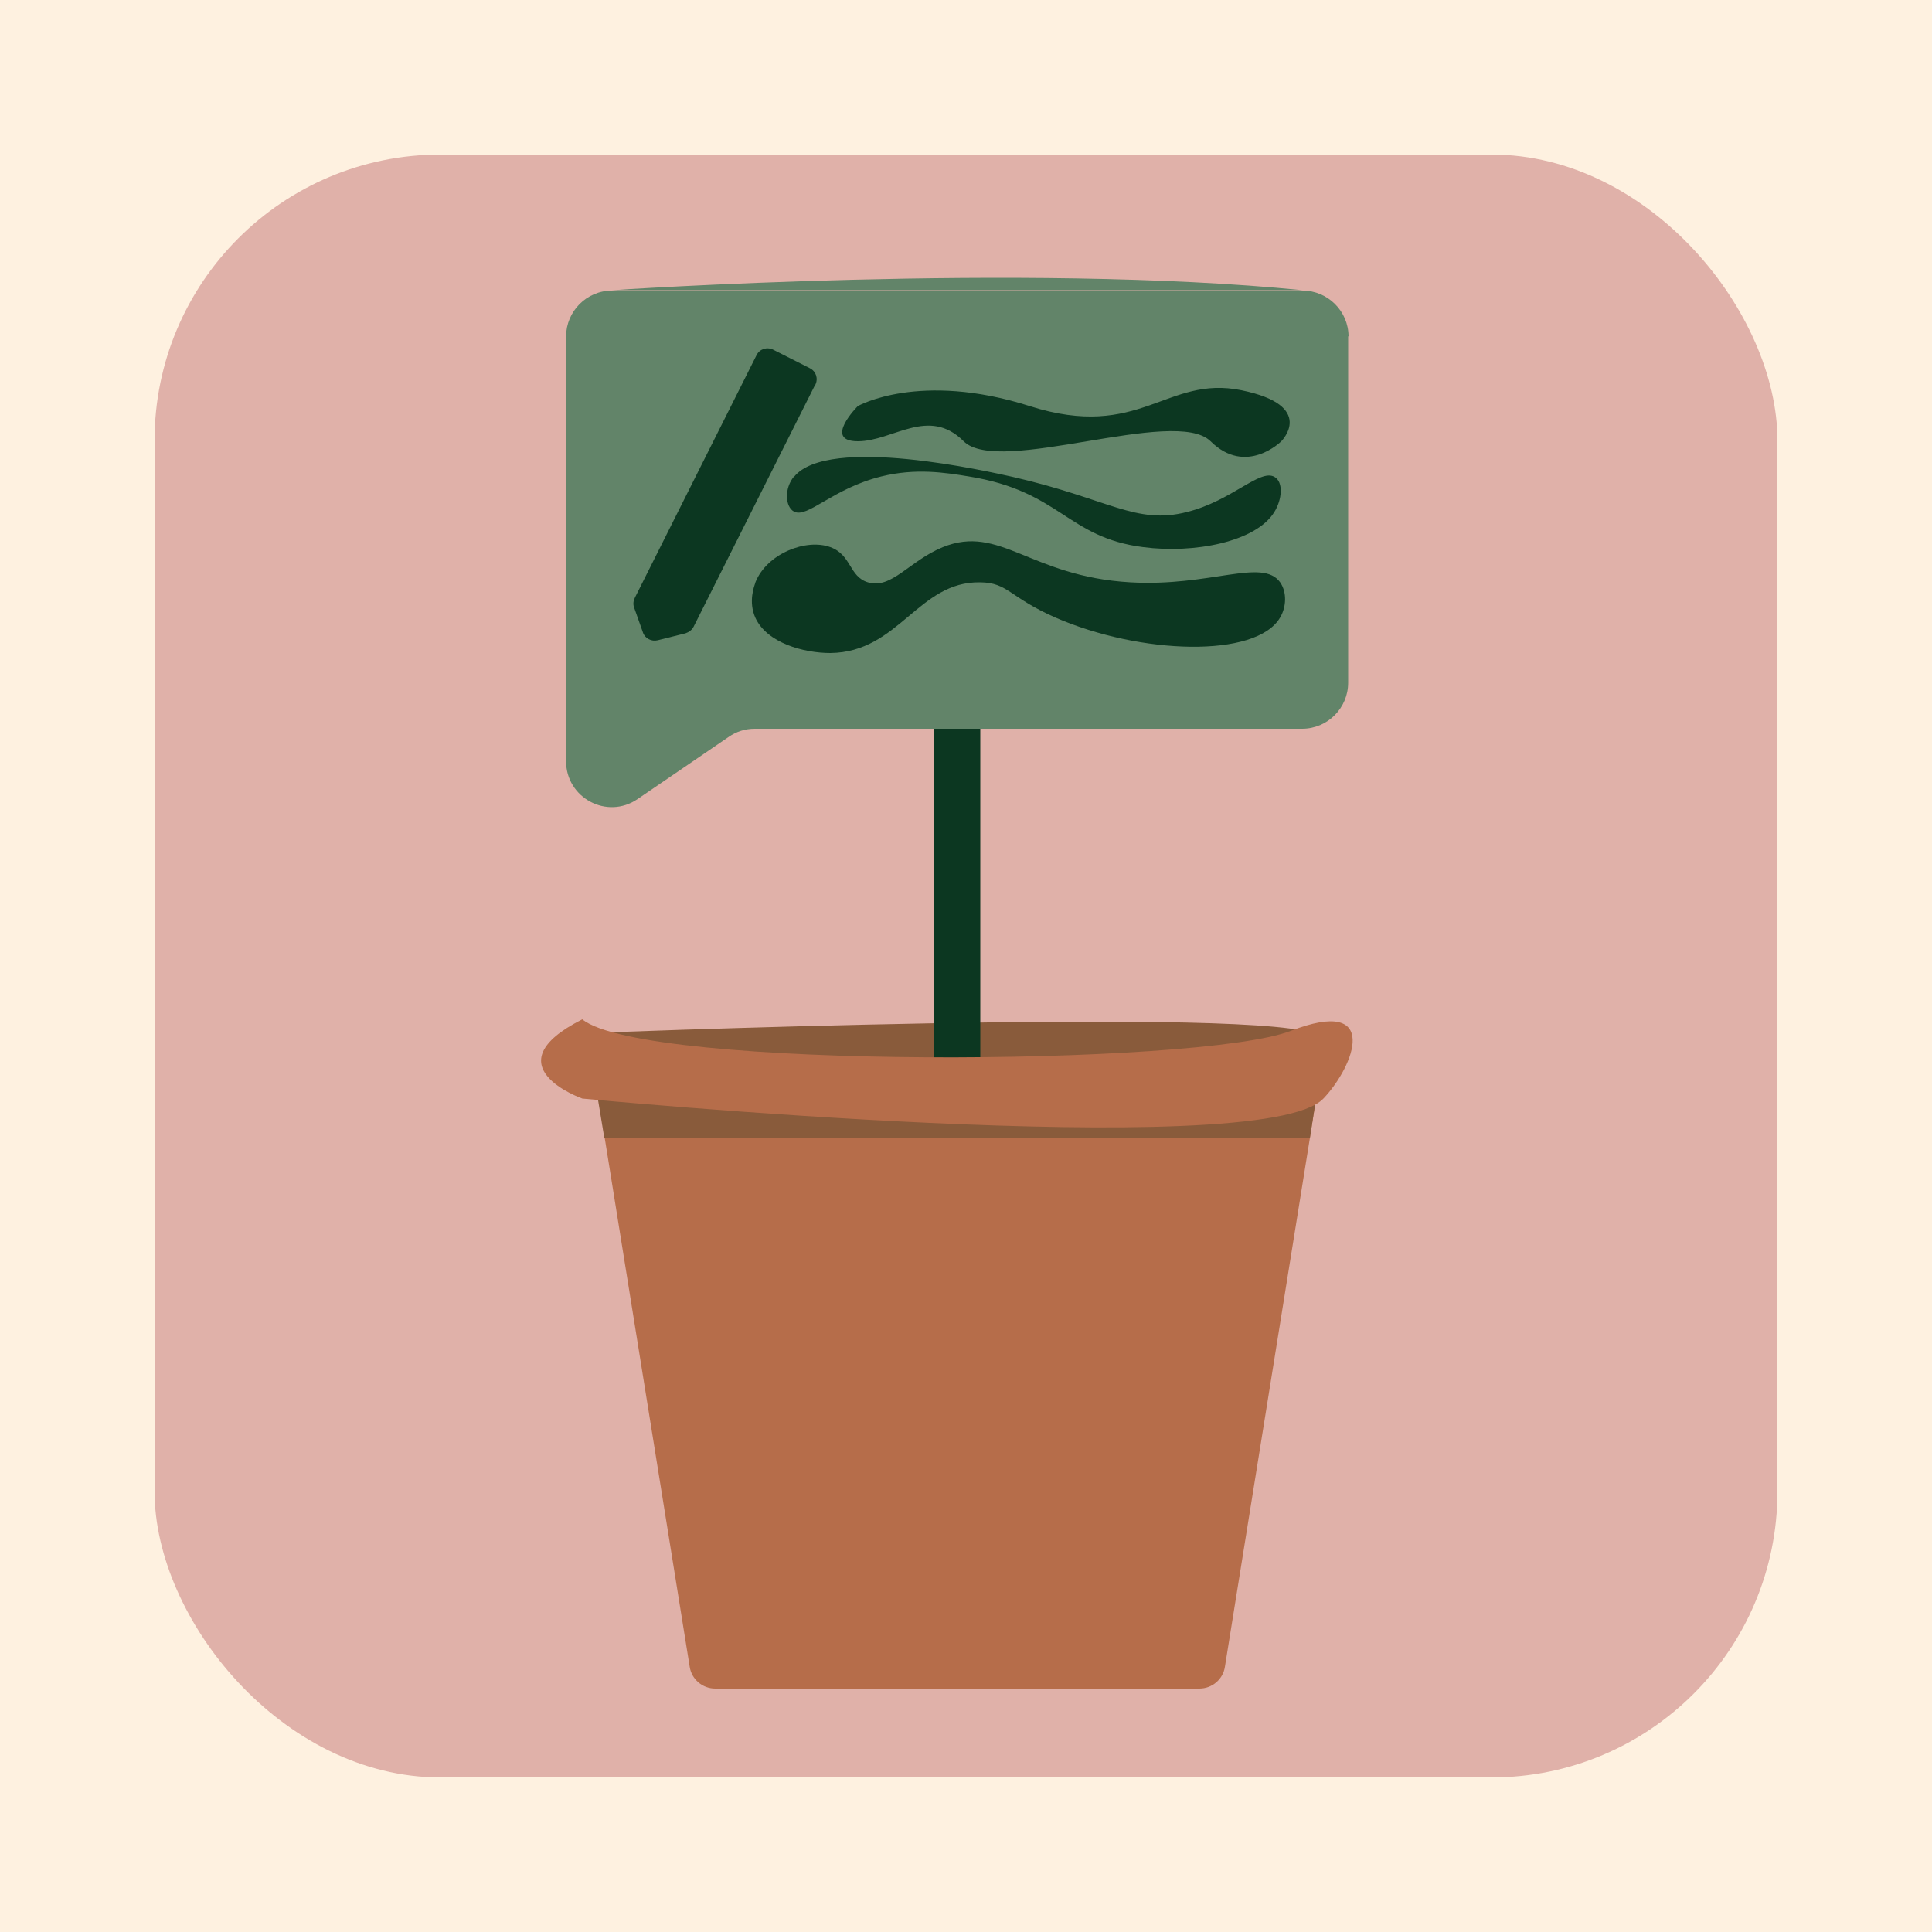 <?xml version="1.0" encoding="UTF-8"?>
<svg xmlns="http://www.w3.org/2000/svg" viewBox="0 0 50 50">
  <defs>
    <style>
      .cls-1 {
        fill: #fef1e0;
      }

      .cls-1, .cls-2, .cls-3, .cls-4, .cls-5, .cls-6 {
        stroke-width: 0px;
      }

      .cls-2 {
        fill: #b66d4a;
      }

      .cls-3 {
        fill: #628469;
      }

      .cls-4 {
        fill: #e0b1a9;
      }

      .cls-5 {
        fill: #0c3721;
      }

      .cls-6 {
        fill: #895b3b;
      }
    </style>
  </defs>
  <g id="Laag_1" data-name="Laag 1">
    <rect class="cls-1" width="50" height="50"/>
    <rect class="cls-4" x="4" y="4" width="42" height="42" rx="7.4" ry="7.4"/>
  </g>
  <g id="Laag_2" data-name="Laag 2">
    <g>
      <g>
        <path class="cls-6" d="m14.84,26.75s18.31-.73,19.24.05-6.39,1.81-6.51,1.72-12.73-1.77-12.73-1.77Z"/>
        <rect class="cls-5" x="24.16" y="15.76" width="1.21" height="11.67"/>
        <path class="cls-2" d="m34.21,27.52l-.13.78-.18,1.15-2.2,13.69c-.05.32-.33.56-.66.56h-12.53c-.33,0-.61-.24-.66-.56l-2.2-13.69-.18-1.15-.13-.78s0,0,0,0h18.87s0,0,0,0Z"/>
        <polygon class="cls-6" points="34.08 28.3 33.9 29.45 15.64 29.45 15.45 28.3 34.08 28.3"/>
        <path class="cls-2" d="m15.07,28.43s17.58,1.68,19.18,0c.8-.84,1.5-2.66-.85-1.75s-16.73,1.01-18.33-.3c-2.4,1.21,0,2.05,0,2.05Z"/>
      </g>
      <path class="cls-3" d="m34.89,8.7v8.97c0,.65-.53,1.19-1.19,1.19h-14.17c-.24,0-.47.07-.67.21l-2.36,1.61c-.79.54-1.85-.03-1.85-.98v-10.99c0-.65.53-1.19,1.19-1.19h17.87c.65,0,1.19.53,1.19,1.19Z"/>
      <path class="cls-5" d="m21.1,9.95l-3.15,6.27c-.04.08-.12.14-.21.17l-.72.18c-.16.04-.33-.05-.38-.2l-.23-.65c-.03-.08-.02-.17.02-.25l3.15-6.28c.08-.16.27-.22.43-.14l.95.48c.16.08.22.27.14.43Z"/>
    </g>
    <path class="cls-3" d="m15.84,7.51s10.66-.72,17.87,0"/>
    <path class="cls-5" d="m22.2,10.51s1.59-.91,4.45,0,3.53-.81,5.48-.41,1.03,1.32,1.03,1.32c0,0-.91.91-1.83,0s-5.48.91-6.39,0-1.83,0-2.74,0,0-.91,0-.91Z"/>
    <path class="cls-5" d="m20.55,12.34c.88-1.09,5.06-.13,5.65,0,2.5.57,3.19,1.25,4.52.91,1.16-.29,1.88-1.12,2.26-.91.24.13.2.59,0,.91-.48.78-2.09,1.08-3.39.91-1.98-.25-2.14-1.45-4.52-1.83-.61-.1-1.37-.22-2.26,0-1.26.31-1.91,1.09-2.26.91-.23-.12-.26-.6,0-.91Z"/>
    <path class="cls-5" d="m19.55,15.07c.3-.75,1.32-1.14,1.94-.91.55.2.48.76.97.91.61.19,1.08-.56,1.94-.91,1.48-.6,2.26.76,4.85.91,2.07.12,3.42-.64,3.88,0,.18.26.16.64,0,.91-.62,1.06-3.62.96-5.82,0-1.2-.53-1.22-.9-1.94-.91-1.61-.03-2.1,1.81-3.88,1.83-.69,0-1.64-.26-1.94-.91-.19-.42-.03-.83,0-.91Z"/>
  </g>
</svg>